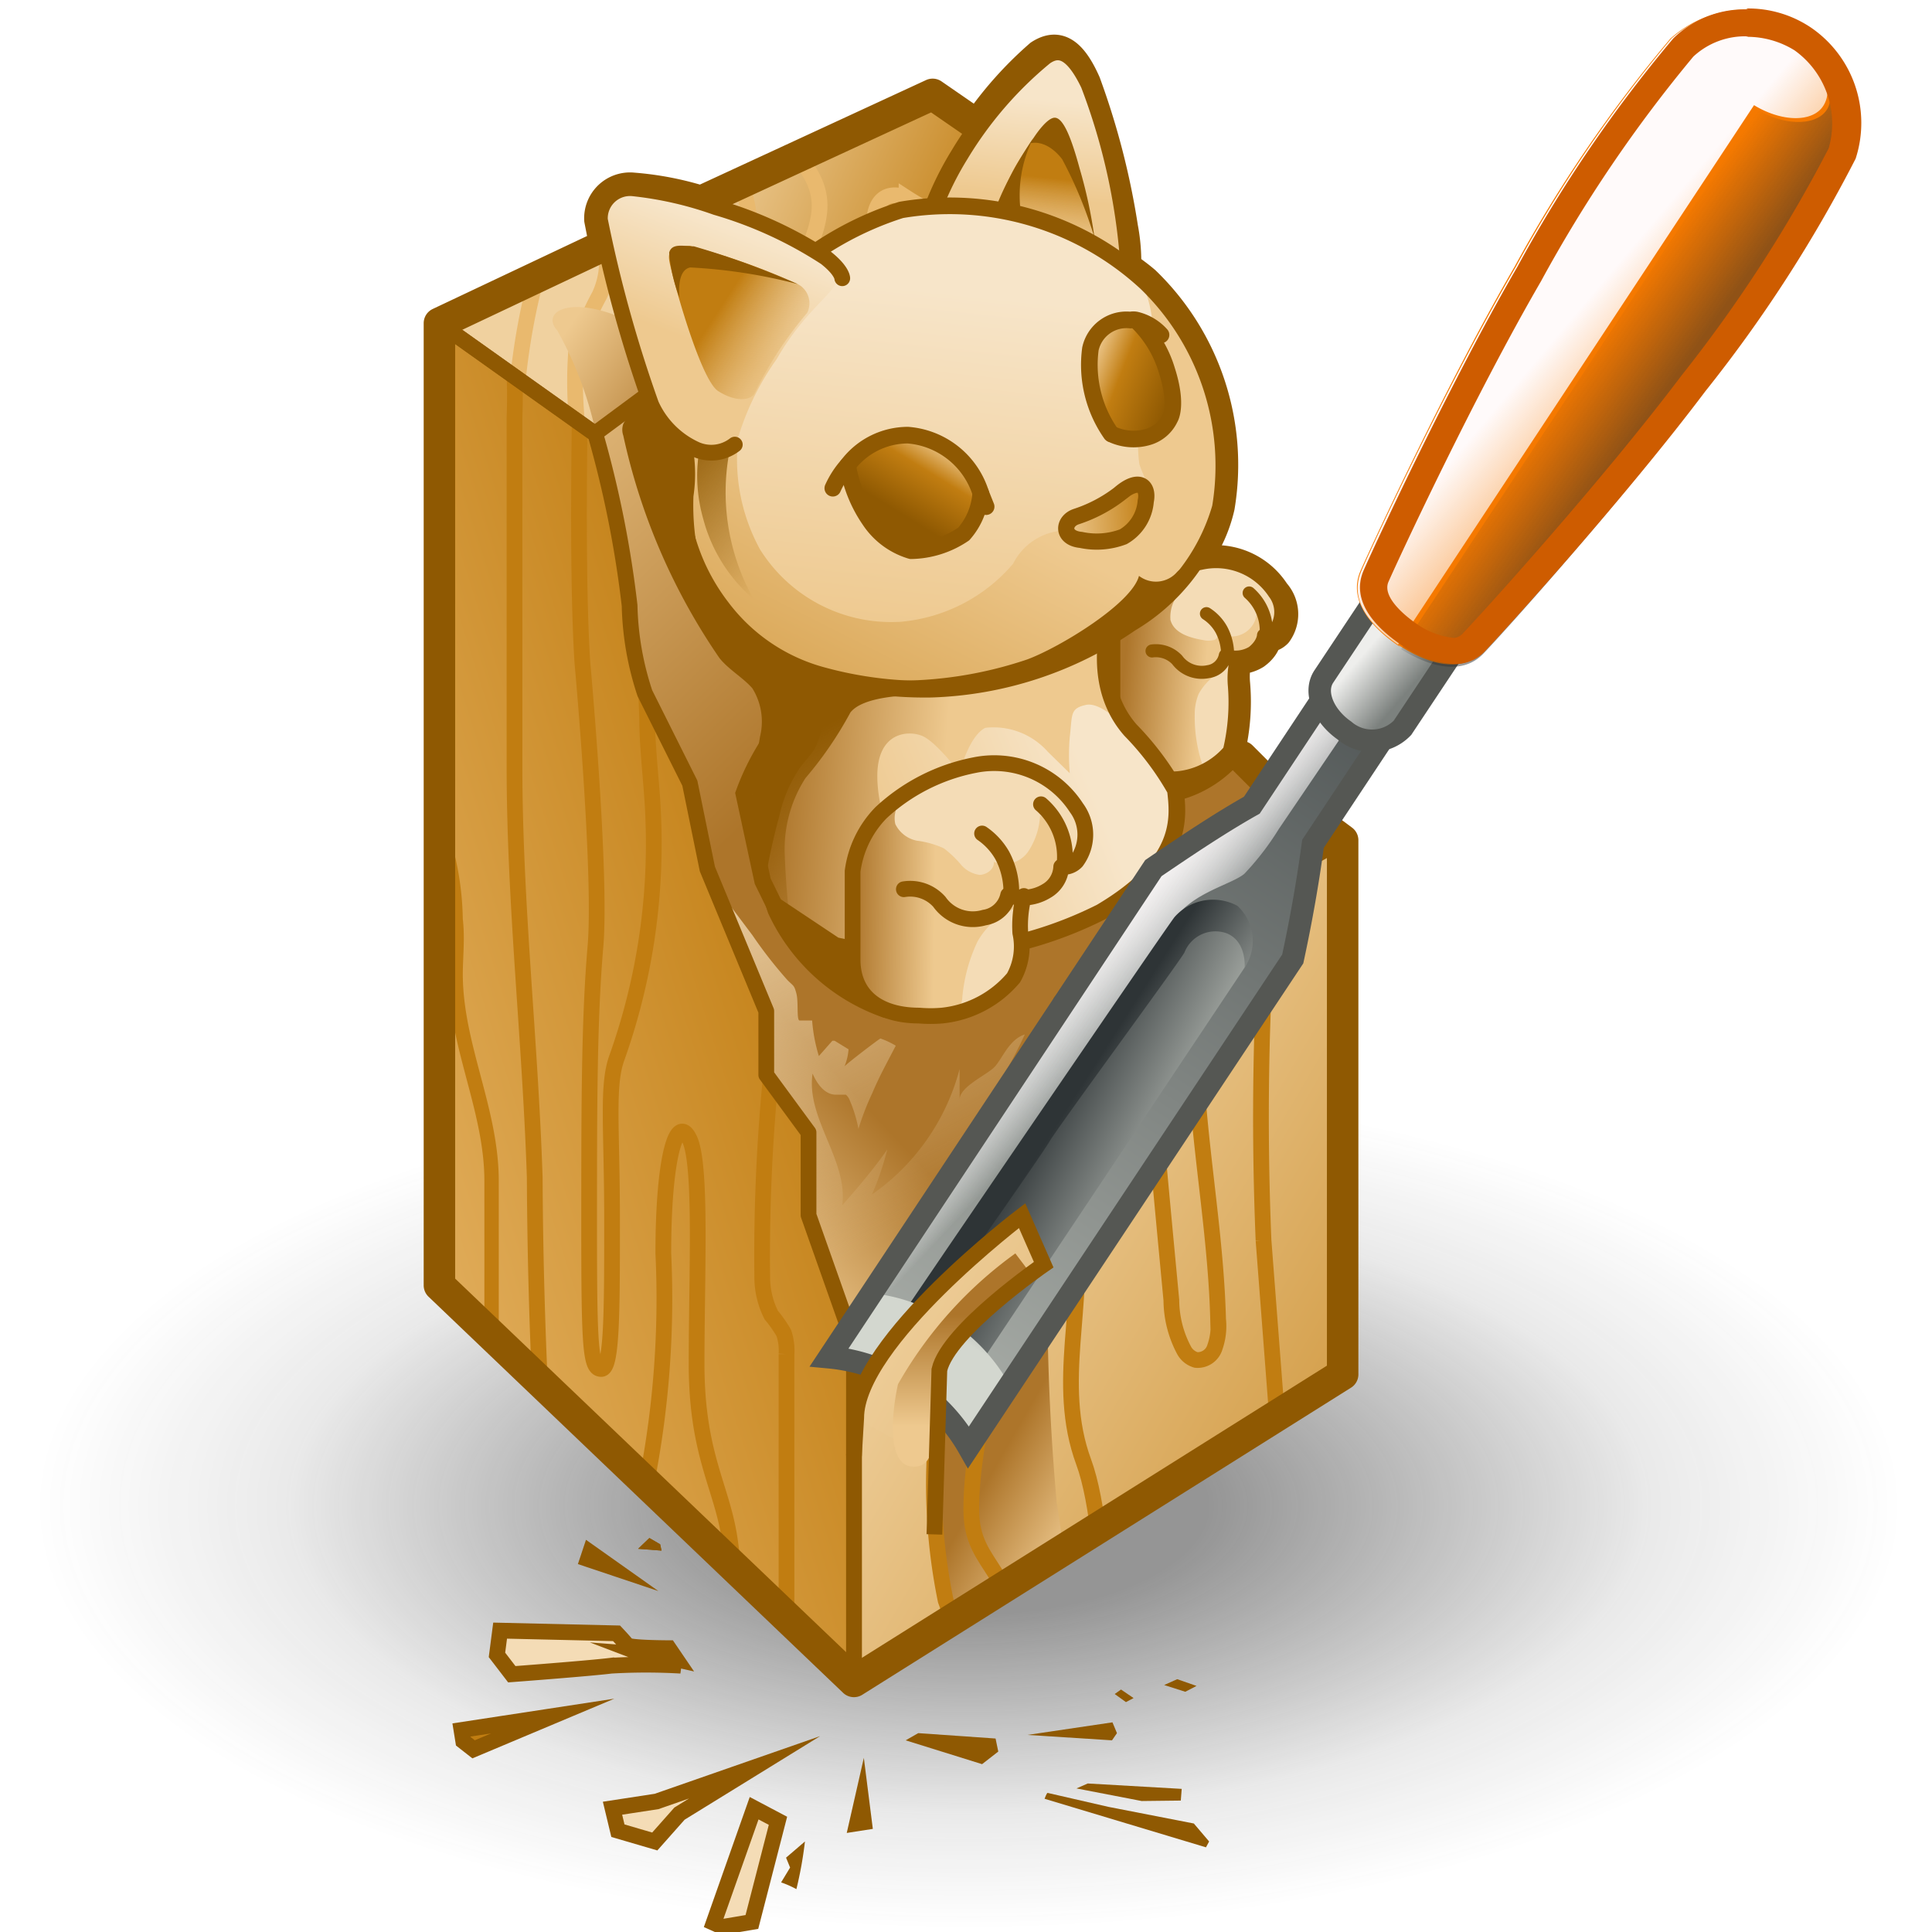 <?xml version="1.0" encoding="UTF-8" standalone="no"?>
<svg
   xmlns:dc="http://purl.org/dc/elements/1.1/"
   xmlns:cc="http://creativecommons.org/ns#"
   xmlns:rdf="http://www.w3.org/1999/02/22-rdf-syntax-ns#"
   xmlns:svg="http://www.w3.org/2000/svg"
   xmlns="http://www.w3.org/2000/svg"
   xmlns:xlink="http://www.w3.org/1999/xlink"
   xmlns:sodipodi="http://sodipodi.sourceforge.net/DTD/sodipodi-0.dtd"
   xmlns:inkscape="http://www.inkscape.org/namespaces/inkscape"
   viewBox="0 0 48 48"
   version="1.1"
   id="svg344"
   sodipodi:docname="sculpting.svg"
   inkscape:version="1.0.1 (3bc2e813f5, 2020-09-07)">
  <sodipodi:namedview
     pagecolor="#ffffff"
     bordercolor="#666666"
     borderopacity="1"
     objecttolerance="10"
     gridtolerance="10"
     guidetolerance="10"
     inkscape:pageopacity="0"
     inkscape:pageshadow="2"
     inkscape:window-width="2560"
     inkscape:window-height="1377"
     id="namedview346"
     showgrid="false"
     inkscape:zoom="15.3125"
     inkscape:cx="24"
     inkscape:cy="24"
     inkscape:window-x="-8"
     inkscape:window-y="-8"
     inkscape:window-maximized="1"
     inkscape:current-layer="svg344" />
  <defs
     id="defs117">
    <style
       id="style2">.cls-1,.cls-12,.cls-17,.cls-21,.cls-22,.cls-24,.cls-27,.cls-32,.cls-35,.cls-41,.cls-43,.cls-45,.cls-53,.cls-9{fill:none;}.cls-2{isolation:isolate;}.cls-3{fill:#d0d0d0;}.cls-4{fill:url(#radial-gradient);}.cls-5{fill:url(#linear-gradient);}.cls-6{fill:url(#linear-gradient-2);}.cls-7{fill:url(#linear-gradient-3);}.cls-8{fill:url(#linear-gradient-4);}.cls-22,.cls-24,.cls-27,.cls-32,.cls-35,.cls-41,.cls-43,.cls-45,.cls-9{stroke:#8f5902;}.cls-22,.cls-24,.cls-41,.cls-45,.cls-9{stroke-linecap:round;stroke-linejoin:round;}.cls-12,.cls-17,.cls-27,.cls-9{stroke-width:0.35px;}.cls-10{fill:url(#linear-gradient-5);}.cls-11{clip-path:url(#clip-path);}.cls-12,.cls-21{stroke:#c17d11;}.cls-12,.cls-17,.cls-21,.cls-27,.cls-32,.cls-35,.cls-43,.cls-53{stroke-miterlimit:10;}.cls-13{fill:url(#linear-gradient-6);}.cls-14{fill:#f4dcb6;}.cls-15{fill:url(#linear-gradient-7);}.cls-16{clip-path:url(#clip-path-2);}.cls-17{stroke:#e9b96e;}.cls-18,.cls-58{mix-blend-mode:multiply;}.cls-18{fill:url(#linear-gradient-8);}.cls-19{fill:url(#linear-gradient-9);}.cls-20{clip-path:url(#clip-path-3);}.cls-21{stroke-width:0.32px;}.cls-22{stroke-width:0.7px;}.cls-23{fill:url(#linear-gradient-10);}.cls-24{stroke-width:0.29px;}.cls-25{fill:#c17d11;}.cls-26{fill:#8f5902;}.cls-28{fill:url(#linear-gradient-11);}.cls-29{clip-path:url(#clip-path-4);}.cls-30{fill:url(#linear-gradient-12);}.cls-31{fill:url(#linear-gradient-13);}.cls-32,.cls-41{stroke-width:0.37px;}.cls-33{fill:url(#linear-gradient-14);}.cls-34{fill:url(#linear-gradient-15);}.cls-35{stroke-width:0.4px;}.cls-36{fill:url(#linear-gradient-16);}.cls-37{fill:url(#linear-gradient-17);}.cls-38{fill:url(#linear-gradient-18);}.cls-39{fill:url(#linear-gradient-19);}.cls-40{fill:url(#linear-gradient-20);}.cls-42{fill:url(#linear-gradient-21);}.cls-43{stroke-width:0.36px;}.cls-44{fill:url(#linear-gradient-22);}.cls-45{stroke-width:0.35px;}.cls-46{fill:url(#linear-gradient-23);}.cls-47{fill:url(#linear-gradient-24);}.cls-48{fill:url(#linear-gradient-25);}.cls-49{fill:url(#linear-gradient-26);}.cls-50{fill:url(#linear-gradient-28);}.cls-51{fill:url(#linear-gradient-29);}.cls-52{fill:url(#linear-gradient-30);}.cls-53{stroke:#555753;stroke-width:0.5px;}.cls-54{fill:url(#linear-gradient-31);}.cls-55{fill:#f57900;}.cls-56{fill:url(#linear-gradient-32);}.cls-57{fill:url(#linear-gradient-33);}.cls-58{fill:url(#linear-gradient-34);}.cls-59{fill:url(#linear-gradient-35);}.cls-60{fill:#ce5c00;}</style>
    <radialGradient
       id="radial-gradient"
       cx="-5.87"
       cy="35.03"
       r="22.06"
       gradientTransform="matrix(1.06,0,0,0.48,30.48,16.79)"
       gradientUnits="userSpaceOnUse">
      <stop
         offset="0.24"
         stop-color="#2c2c2c"
         stop-opacity="0.5"
         id="stop4" />
      <stop
         offset="0.68"
         stop-color="#2c2c2c"
         stop-opacity="0.1"
         id="stop6" />
      <stop
         offset="0.93"
         stop-color="#2c2c2c"
         stop-opacity="0"
         id="stop8" />
    </radialGradient>
    <linearGradient
       id="linear-gradient"
       x1="25.18"
       y1="15.25"
       x2="20.7"
       y2="29.81"
       gradientUnits="userSpaceOnUse">
      <stop
         offset="0"
         stop-color="#eec98f"
         id="stop11" />
      <stop
         offset="1"
         stop-color="#c17d11"
         id="stop13" />
    </linearGradient>
    <linearGradient
       id="linear-gradient-2"
       x1="15.79"
       y1="27.34"
       x2="20.23"
       y2="23.2"
       gradientUnits="userSpaceOnUse">
      <stop
         offset="0"
         stop-color="#eec98f"
         id="stop16" />
      <stop
         offset="0.74"
         stop-color="#ad752a"
         id="stop18" />
    </linearGradient>
    <linearGradient
       id="linear-gradient-3"
       x1="20.2"
       y1="21.58"
       x2="24.97"
       y2="30.6"
       gradientUnits="userSpaceOnUse">
      <stop
         offset="0"
         stop-color="#f4dcb6"
         id="stop21" />
      <stop
         offset="1"
         stop-color="#f4dcb6"
         stop-opacity="0"
         id="stop23" />
    </linearGradient>
    <linearGradient
       id="linear-gradient-4"
       x1="14.7"
       y1="11.02"
       x2="22.92"
       y2="19.57"
       gradientUnits="userSpaceOnUse">
      <stop
         offset="0"
         stop-color="#eec98f"
         id="stop26" />
      <stop
         offset="1"
         stop-color="#ad752a"
         id="stop28" />
    </linearGradient>
    <linearGradient
       id="linear-gradient-5"
       x1="24.42"
       y1="29.69"
       x2="39.67"
       y2="38.64"
       gradientUnits="userSpaceOnUse">
      <stop
         offset="0"
         stop-color="#f0d19f"
         id="stop31" />
      <stop
         offset="1"
         stop-color="#c17d11"
         id="stop33" />
    </linearGradient>
    <clipPath
       id="clip-path">
      <polygon
         class="cls-1"
         points="30.22 24.34 27.25 26.09 26.39 28.3 24.63 31.75 22.65 33.65 22.65 41.18 33.52 34.35 33.52 22.5 30.22 24.34"
         id="polygon36" />
    </clipPath>
    <linearGradient
       id="linear-gradient-6"
       x1="27.76"
       y1="37.85"
       x2="24.93"
       y2="36.23"
       xlink:href="#linear-gradient-2" />
    <linearGradient
       id="linear-gradient-7"
       x1="18.58"
       y1="8.72"
       x2="24.62"
       y2="11.48"
       xlink:href="#linear-gradient-5" />
    <clipPath
       id="clip-path-2">
      <path
         class="cls-1"
         d="M16.91,13.44l3.89-2.88a24.06,24.06,0,0,1,3.63-1.2A20.84,20.84,0,0,1,28.79,9L24.43,5.91,13.43,11l3.48,2.47Z"
         id="path41" />
    </clipPath>
    <linearGradient
       id="linear-gradient-8"
       x1="16.41"
       y1="11.25"
       x2="19.13"
       y2="13.37"
       gradientTransform="matrix(1,0,0.13,0.94,-1.79,0.84)"
       xlink:href="#linear-gradient-4" />
    <linearGradient
       id="linear-gradient-9"
       x1="9.14"
       y1="28.9"
       x2="22.32"
       y2="24.72"
       gradientUnits="userSpaceOnUse">
      <stop
         offset="0"
         stop-color="#e9b96e"
         id="stop45" />
      <stop
         offset="1"
         stop-color="#c17d11"
         id="stop47" />
    </linearGradient>
    <clipPath
       id="clip-path-3">
      <path
         class="cls-1"
         d="M22.64,33.67l-1-2.83V29l-.94-1.28V26.3l-1.31-3.16L19,21.23l-1-2a6.61,6.61,0,0,1-.34-1.95,23.8,23.8,0,0,0-.76-3.81L13.43,11v21.4l9.22,8.81V33.67Z"
         id="path50" />
    </clipPath>
    <linearGradient
       id="linear-gradient-10"
       x1="30.45"
       y1="19.03"
       x2="28.65"
       y2="18.87"
       xlink:href="#linear-gradient-4" />
    <linearGradient
       id="linear-gradient-11"
       x1="27.34"
       y1="19.87"
       x2="22.77"
       y2="21.71"
       gradientUnits="userSpaceOnUse">
      <stop
         offset="0"
         stop-color="#f7e5c9"
         id="stop54" />
      <stop
         offset="1"
         stop-color="#eec98f"
         id="stop56" />
    </linearGradient>
    <clipPath
       id="clip-path-4">
      <path
         class="cls-1"
         d="M29.73,21.41a1.46,1.46,0,0,0-.2-.33,6.9,6.9,0,0,1-1-1.5,4,4,0,0,1-.21-1.2,3.61,3.61,0,0,1,.14-1.13,5.45,5.45,0,0,1,.35-.87c0-.05.12-.31.17-.32l-8,1.77A2.24,2.24,0,0,1,21,20a5.41,5.41,0,0,0-.8,1.46l.39,1.8.29.68,1.35.9a8.91,8.91,0,0,0,5.91-.74C29.06,23.6,30.23,22.5,29.73,21.41Z"
         id="path59" />
    </clipPath>
    <linearGradient
       id="linear-gradient-12"
       x1="24.57"
       y1="22.09"
       x2="20.9"
       y2="21.8"
       xlink:href="#linear-gradient-4" />
    <linearGradient
       id="linear-gradient-13"
       x1="23.52"
       y1="24.13"
       x2="21.58"
       y2="20.17"
       gradientUnits="userSpaceOnUse">
      <stop
         offset="0"
         stop-color="#8f5902"
         stop-opacity="0"
         id="stop63" />
      <stop
         offset="1"
         stop-color="#8f5902"
         id="stop65" />
    </linearGradient>
    <linearGradient
       id="linear-gradient-14"
       x1="26.81"
       y1="6.02"
       x2="26.6"
       y2="8.2"
       xlink:href="#linear-gradient-11" />
    <linearGradient
       id="linear-gradient-15"
       x1="26.87"
       y1="9.28"
       x2="27.02"
       y2="7.77"
       gradientUnits="userSpaceOnUse">
      <stop
         offset="0"
         stop-color="#eec98f"
         stop-opacity="0.4"
         id="stop69" />
      <stop
         offset="1"
         stop-color="#c17d11"
         id="stop71" />
    </linearGradient>
    <linearGradient
       id="linear-gradient-16"
       x1="25.32"
       y1="10.37"
       x2="24.51"
       y2="18.01"
       xlink:href="#linear-gradient-11" />
    <linearGradient
       id="linear-gradient-17"
       x1="24.77"
       y1="14.74"
       x2="19.33"
       y2="25.55"
       xlink:href="#linear-gradient" />
    <linearGradient
       id="linear-gradient-18"
       x1="21.09"
       y1="16.53"
       x2="18.56"
       y2="13.68"
       xlink:href="#linear-gradient-13" />
    <linearGradient
       id="linear-gradient-19"
       x1="27.88"
       y1="11.9"
       x2="29.72"
       y2="12.62"
       gradientUnits="userSpaceOnUse">
      <stop
         offset="0"
         stop-color="#eec98f"
         id="stop77" />
      <stop
         offset="0.38"
         stop-color="#c17d11"
         id="stop79" />
      <stop
         offset="1"
         stop-color="#8f5902"
         id="stop81" />
    </linearGradient>
    <linearGradient
       id="linear-gradient-20"
       x1="24.59"
       y1="13.68"
       x2="23.65"
       y2="15.21"
       xlink:href="#linear-gradient-19" />
    <linearGradient
       id="linear-gradient-21"
       x1="27.24"
       y1="15.53"
       x2="29.08"
       y2="15.53"
       gradientTransform="rotate(-3.95,24.059,13.75)"
       xlink:href="#linear-gradient" />
    <linearGradient
       id="linear-gradient-22"
       x1="19.82"
       y1="8.87"
       x2="18.87"
       y2="11.33"
       xlink:href="#linear-gradient-11" />
    <linearGradient
       id="linear-gradient-23"
       x1="21.4"
       y1="11.89"
       x2="19.62"
       y2="10.74"
       xlink:href="#linear-gradient-15" />
    <linearGradient
       id="linear-gradient-24"
       x1="24.45"
       y1="23.89"
       x2="22.63"
       y2="23.86"
       xlink:href="#linear-gradient-4" />
    <linearGradient
       id="linear-gradient-25"
       x1="27.82"
       y1="8.23"
       x2="27.82"
       y2="43.22"
       gradientTransform="translate(19.65 -9.31) rotate(33.56)"
       gradientUnits="userSpaceOnUse">
      <stop
         offset="0"
         stop-color="#2e3436"
         id="stop89" />
      <stop
         offset="1"
         stop-color="#d3d7cf"
         id="stop91" />
    </linearGradient>
    <linearGradient
       id="linear-gradient-26"
       x1="28.29"
       y1="26.64"
       x2="26.21"
       y2="25.02"
       gradientTransform="translate(2.9 -2.11) rotate(5.17)"
       gradientUnits="userSpaceOnUse">
      <stop
         offset="0"
         stop-color="#fff"
         stop-opacity="0"
         id="stop94" />
      <stop
         offset="0.3"
         stop-color="#fffefe"
         stop-opacity="0.3"
         id="stop96" />
      <stop
         offset="1"
         stop-color="snow"
         id="stop98" />
    </linearGradient>
    <linearGradient
       id="linear-gradient-28"
       x1="26.42"
       y1="28.89"
       x2="30.37"
       y2="30.4"
       gradientTransform="rotate(5.94,26.15,29.082)"
       xlink:href="#linear-gradient-25" />
    <linearGradient
       id="linear-gradient-29"
       x1="27.06"
       y1="28.4"
       x2="30.07"
       y2="29.95"
       gradientTransform="rotate(5.17,24.818,31.062)"
       xlink:href="#linear-gradient-25" />
    <linearGradient
       id="linear-gradient-30"
       x1="27.89"
       y1="29.54"
       x2="27.89"
       y2="32.78"
       xlink:href="#linear-gradient-25" />
    <linearGradient
       id="linear-gradient-31"
       x1="33.91"
       y1="18.3"
       x2="32.85"
       y2="17.57"
       gradientTransform="rotate(5.94,26.15,29.082)"
       gradientUnits="userSpaceOnUse">
      <stop
         offset="0"
         stop-color="#7c817e"
         id="stop104" />
      <stop
         offset="1"
         stop-color="#eeeeec"
         id="stop106" />
    </linearGradient>
    <linearGradient
       id="linear-gradient-32"
       x1="22.89"
       y1="32.13"
       x2="41"
       y2="42.76"
       xlink:href="#linear-gradient-5" />
    <linearGradient
       id="linear-gradient-33"
       x1="25.02"
       y1="35.53"
       x2="25.02"
       y2="32.19"
       xlink:href="#linear-gradient-2" />
    <linearGradient
       id="linear-gradient-34"
       x1="39.23"
       y1="11.22"
       x2="40.79"
       y2="12.33"
       gradientUnits="userSpaceOnUse">
      <stop
         offset="0"
         stop-color="#2c2c2c"
         stop-opacity="0"
         id="stop111" />
      <stop
         offset="1"
         stop-color="#2c2c2c"
         stop-opacity="0.5"
         id="stop113" />
    </linearGradient>
    <linearGradient
       id="linear-gradient-35"
       x1="40.34"
       y1="12"
       x2="36.86"
       y2="9.56"
       xlink:href="#linear-gradient-26" />
    <linearGradient
       inkscape:collect="always"
       xlink:href="#linear-gradient"
       id="linearGradient1173"
       gradientUnits="userSpaceOnUse"
       x1="25.18"
       y1="15.25"
       x2="20.7"
       y2="29.81" />
    <linearGradient
       inkscape:collect="always"
       xlink:href="#linear-gradient-2"
       id="linearGradient1175"
       gradientUnits="userSpaceOnUse"
       x1="15.79"
       y1="27.34"
       x2="20.23"
       y2="23.2" />
    <linearGradient
       inkscape:collect="always"
       xlink:href="#linear-gradient-4"
       id="linearGradient1177"
       gradientUnits="userSpaceOnUse"
       x1="14.7"
       y1="11.02"
       x2="22.92"
       y2="19.57" />
    <linearGradient
       inkscape:collect="always"
       xlink:href="#linear-gradient-5"
       id="linearGradient1179"
       gradientUnits="userSpaceOnUse"
       x1="24.42"
       y1="29.69"
       x2="39.67"
       y2="38.64" />
    <linearGradient
       inkscape:collect="always"
       xlink:href="#linear-gradient-11"
       id="linearGradient1181"
       gradientUnits="userSpaceOnUse"
       x1="27.34"
       y1="19.87"
       x2="22.77"
       y2="21.71" />
    <linearGradient
       inkscape:collect="always"
       xlink:href="#linear-gradient-13"
       id="linearGradient1183"
       gradientUnits="userSpaceOnUse"
       x1="23.52"
       y1="24.13"
       x2="21.58"
       y2="20.17" />
    <linearGradient
       inkscape:collect="always"
       xlink:href="#linear-gradient-15"
       id="linearGradient1185"
       gradientUnits="userSpaceOnUse"
       x1="26.87"
       y1="9.28"
       x2="27.02"
       y2="7.77" />
    <linearGradient
       inkscape:collect="always"
       xlink:href="#linear-gradient-19"
       id="linearGradient1187"
       gradientUnits="userSpaceOnUse"
       x1="27.88"
       y1="11.9"
       x2="29.72"
       y2="12.62" />
    <linearGradient
       inkscape:collect="always"
       xlink:href="#linear-gradient-25"
       id="linearGradient1189"
       gradientUnits="userSpaceOnUse"
       gradientTransform="rotate(33.56,25.263,27.928)"
       x1="27.82"
       y1="8.23"
       x2="27.82"
       y2="43.22" />
    <linearGradient
       inkscape:collect="always"
       xlink:href="#linear-gradient-26"
       id="linearGradient1191"
       gradientUnits="userSpaceOnUse"
       gradientTransform="rotate(5.17,24.818,31.062)"
       x1="28.29"
       y1="26.64"
       x2="26.21"
       y2="25.02" />
    <linearGradient
       inkscape:collect="always"
       xlink:href="#linear-gradient-26"
       id="linearGradient1193"
       gradientUnits="userSpaceOnUse"
       gradientTransform="rotate(5.17,24.818,31.062)"
       x1="28.29"
       y1="26.64"
       x2="26.21"
       y2="25.02" />
  </defs>
  <title
     id="title119">26-Sculpting</title>
  <g
     id="shadow"
     style="isolation:isolate;stroke-width:0.937"
     transform="matrix(1.067,0,0,1.067,-1.817,1.56)">
    <ellipse
       class="cls-4"
       cx="24.26"
       cy="33.43"
       rx="22.48"
       ry="10.11"
       id="ellipse124"
       style="fill:url(#radial-gradient);stroke-width:0.937" />
  </g>
  <g
     id="ART"
     style="isolation:isolate;stroke-width:0.895"
     transform="matrix(1.117,0,0,1.117,-4.084,-4.257)">
    <path
       class="cls-5"
       d="M 33.52,22.5 A 10.54,10.54 0 0 1 32,21.72 L 31,20.27 30,19.9 28.66,18.3 28.15,13 28.66,8.93 a 30,30 0 0 1 -3,-0.29 C 25.59,8.53 20.17,9.55 20.17,9.55 l -4.56,2.45 -0.38,4.58 1.22,8 4.14,8.87 2.1,0.22 4,-0.91 4,-6.92 z"
       id="path127"
       style="fill:url(#linearGradient1173);stroke-width:0.895" />
    <path
       class="cls-6"
       d="M 33.52,22.5 A 10.54,10.54 0 0 1 32,21.72 L 31,20.27 30,19.9 28.66,18.3 28.15,13 28.66,8.93 a 30,30 0 0 1 -3,-0.29 C 25.59,8.53 20.17,9.55 20.17,9.55 l -4.56,2.45 -0.38,4.58 1.22,8 4.14,8.87 2.1,0.22 4,-0.91 4,-6.92 z"
       id="path129"
       style="fill:url(#linearGradient1175);stroke-width:0.895" />
    <path
       class="cls-7"
       d="m 19.51,23.44 0.88,1.17 a 9.94,9.94 0 0 0 0.78,1 c 0.14,0.14 0.15,0.11 0.2,0.3 0.05,0.19 0,0.59 0.07,0.6 h 0.28 a 3.56,3.56 0 0 0 0.15,0.79 l 0.3,-0.34 h 0.05 l 0.31,0.19 a 1.24,1.24 0 0 1 -0.09,0.38 c 0.06,-0.07 0.78,-0.62 0.8,-0.62 a 1.77,1.77 0 0 1 0.34,0.16 c -0.18,0.35 -0.37,0.69 -0.52,1.05 a 6,6 0 0 0 -0.31,0.8 3,3 0 0 0 -0.2,-0.65 0.28,0.28 0 0 0 -0.08,-0.11 c -0.06,0 -0.14,0 -0.22,0 -0.25,0 -0.42,-0.24 -0.52,-0.47 -0.15,1 0.79,1.92 0.66,2.93 0.36,-0.41 0.71,-0.82 1,-1.24 a 6.21,6.21 0 0 1 -0.34,1 4.93,4.93 0 0 0 1.95,-2.79 v 0.68 c 0,-0.29 0.61,-0.55 0.78,-0.73 0.17,-0.18 0.32,-0.61 0.67,-0.72 a 9,9 0 0 1 -0.95,1.62 l -2.9,4.46 -1,-2.06 V 29 l -0.94,-1.11"
       id="path131"
       style="fill:url(#linear-gradient-3);stroke-width:0.895" />
    <path
       class="cls-8"
       d="m 22.69,24.08 a 4.12,4.12 0 0 1 0,-4 5.67,5.67 0 0 0 0.75,-3.18 22.89,22.89 0 0 0 -0.68,-2.38 l -1,-3.34 -3.36,1.08 -1.59,1.18 c 0,0 0.23,0.44 0.24,0.47 a 2,2 0 0 1 0.1,0.6 c 0.11,0.66 0.28,1.32 0.41,2 a 3.55,3.55 0 0 1 0.1,0.64 c 0,0.27 -0.05,0.52 -0.06,0.79 a 3.75,3.75 0 0 0 0.4,1.6 c 0.23,0.53 0.52,1 0.77,1.54 a 8.78,8.78 0 0 1 0.63,1.71 2.55,2.55 0 0 0 0.82,1.26 l 0.89,0.85 c 0.25,0.24 0.44,0.51 0.69,0.74 a 2.62,2.62 0 0 0 1.72,0.72 8.24,8.24 0 0 0 -0.83,-2.28 z"
       id="path133"
       style="fill:url(#linearGradient1177);stroke-width:0.895" />
    <path
       class="cls-9"
       d="M 33.52,22.5 A 10.54,10.54 0 0 1 32,21.72 L 31,20.27 30,19.9 28.66,18.3 28.15,13 28.66,8.93 a 30,30 0 0 1 -3,-0.29 C 25.59,8.53 20.17,9.55 20.17,9.55 l -4.56,2.45 -0.38,4.58 1.22,8 4.14,8.87 2.1,0.22 4,-0.91 4,-6.92 z"
       id="path135" />
    <polygon
       class="cls-10"
       points="27.25,26.09 26.39,28.3 24.63,31.75 22.65,33.65 22.65,41.18 33.52,34.35 33.52,22.5 30.22,24.34 "
       id="polygon137"
       style="fill:url(#linearGradient1179);stroke-width:0.895" />
    <g
       class="cls-11"
       clip-path="url(#clip-path)"
       id="g149"
       style="stroke-width:0.895">
      <path
         class="cls-12"
         d="m 32.26,37.92 -0.5,-6.52 a 66.18,66.18 0 0 1 0.14,-7.84 l 0.36,-8.36 a 21.73,21.73 0 0 0 -1.12,5.1 c -0.16,1.58 -0.56,3.13 -0.79,4.7 -0.4,2.68 0.33,5.43 0.4,8.16 a 1.4,1.4 0 0 1 -0.07,0.61 0.4,0.4 0 0 1 -0.42,0.29 0.44,0.44 0 0 1 -0.27,-0.22 2.4,2.4 0 0 1 -0.28,-1.11 c -0.13,-1.38 -0.26,-2.75 -0.38,-4.12 a 4.46,4.46 0 0 0 -0.25,-1.5 3.66,3.66 0 0 1 -0.37,-1.23 c -0.09,-1.58 0.1,-3.1 -0.11,-4.67 a 3.35,3.35 0 0 1 0.15,-1.89"
         id="path139" />
      <path
         class="cls-13"
         d="m 24.32,37.4 a 16.85,16.85 0 0 0 0.82,3.6 l 0.28,1.78 2.19,-1 c 0,0 -0.16,-2.81 -0.45,-4.55 a 51.57,51.57 0 0 1 -0.19,-6 18,18 0 0 0 -2.3,2.94 19.57,19.57 0 0 0 -0.35,3.23 z"
         id="path141"
         style="fill:url(#linear-gradient-6);stroke-width:0.895" />
      <path
         class="cls-12"
         d="m 25.51,24.38 c 0,1.77 0,3.53 0.16,5.29 0.08,0.94 0.21,1.88 0.21,2.82 0,1.69 -0.62,3.24 -0.62,4.9 0,1.39 1.11,1.22 1.11,3.76 0,2.54 0.28,2.71 0.28,2.71"
         id="path143" />
      <path
         class="cls-12"
         d="m 23.61,29.26 c 0.14,3.4 0.85,5.05 0.88,6.32 a 12.83,12.83 0 0 0 0.2,3.83 11.61,11.61 0 0 1 0.69,3.11 c 0.05,0.94 -0.27,1.92 -0.27,2.88"
         id="path145" />
      <path
         class="cls-12"
         d="m 26.41,23.43 c 0.71,1.57 0.14,3.52 0.51,5.24 0.16,0.79 0.53,1.52 0.64,2.33 0.26,1.8 -0.45,3.57 0.2,5.33 0.65,1.76 0.52,6.65 0.52,8"
         id="path147" />
    </g>
    <polygon
       class="cls-1"
       points="27.25,26.09 26.39,28.3 24.63,31.75 22.65,33.65 22.65,41.18 33.52,34.35 33.52,22.5 30.22,24.34 "
       id="polygon151"
       style="stroke-width:0.895" />
    <polygon
       class="cls-9"
       points="27.25,26.09 26.39,28.3 24.63,31.75 22.65,33.65 22.65,41.18 33.52,34.35 33.52,22.5 30.22,24.34 "
       id="polygon153" />
    <path
       class="cls-14"
       d="M 16.91,13.44 20.8,10.56 A 24.06,24.06 0 0 1 24.43,9.36 19.56,19.56 0 0 1 28.63,9 V 8.91 l -4.23,-3 -10.97,5.09 3.48,2.47 z"
       id="path155"
       style="stroke-width:0.895" />
    <path
       class="cls-15"
       d="M 16.91,13.44 20.8,10.56 A 24.06,24.06 0 0 1 24.43,9.36 19.56,19.56 0 0 1 28.63,9 V 8.91 l -4.23,-3 -10.97,5.09 3.48,2.47 z"
       id="path157"
       style="fill:url(#linear-gradient-7);stroke-width:0.895" />
    <g
       class="cls-16"
       clip-path="url(#clip-path-2)"
       id="g169"
       style="stroke-width:0.895">
      <path
         class="cls-17"
         d="m 20.06,11.16 c -0.39,-1.34 0.19,-1.14 0.27,-2.29 a 2.81,2.81 0 0 0 -0.89,-2"
         id="path159" />
      <path
         class="cls-17"
         d="M 22.56,12 C 22.45,12 21,11 21.44,9.87 21.88,8.74 22.27,8.13 21.19,7.07"
         id="path161" />
      <path
         class="cls-17"
         d="m 15.12,14.6 a 15,15 0 0 1 0.46,-4.6 2.65,2.65 0 0 1 0.22,-0.79 0.78,0.78 0 0 1 0.64,-0.46 0.76,0.76 0 0 1 0.7,0.63 1.79,1.79 0 0 1 -0.15,1 6.21,6.21 0 0 0 -0.52,1.26 9.25,9.25 0 0 0 0.05,1.82 7.43,7.43 0 0 0 0.24,2.45 2.3,2.3 0 0 1 -0.05,2.19"
         id="path163" />
      <path
         class="cls-18"
         d="m 16.91,13.44 a 8.13,8.13 0 0 0 -0.86,-2.28 c -0.41,-0.45 0.43,-0.9 2,0 1.57,0.9 0.6,1.18 0.6,1.18"
         id="path165"
         style="fill:url(#linear-gradient-8);stroke-width:0.895" />
      <path
         class="cls-17"
         d="m 24.73,11.6 c -0.15,-1.24 -0.38,-1.15 -1.11,-1.74 -0.73,-0.59 -0.71,-2 0.2,-1.65 a 5.54,5.54 0 0 0 2.42,0.86 c 0.8,-0.06 1.91,1.66 1.91,1.66"
         id="path167" />
    </g>
    <path
       class="cls-19"
       d="m 22.64,33.67 -1,-2.83 V 29 L 20.7,27.72 V 26.3 L 19.39,23.14 19,21.23 l -1,-2 A 6.61,6.61 0 0 1 17.66,17.28 23.8,23.8 0 0 0 16.9,13.47 L 13.43,11 v 21.4 l 9.22,8.81 v -7.54 z"
       id="path171"
       style="fill:url(#linear-gradient-9);stroke-width:0.895" />
    <g
       class="cls-20"
       clip-path="url(#clip-path-3)"
       id="g181"
       style="stroke-width:0.895">
      <path
         class="cls-12"
         d="m 18.15,16.4 a 22,22 0 0 0 -0.1,3.35 c 0,0.79 0.12,1.57 0.14,2.36 a 14.19,14.19 0 0 1 -0.81,5.22 c -0.23,0.62 -0.11,1.55 -0.11,3.61 0,2.06 0,3.32 -0.24,3.32 -0.24,0 -0.27,-0.46 -0.27,-3.15 0,-2.69 0,-4.61 0.14,-6.24 0.14,-1.63 -0.29,-6.32 -0.29,-6.32 -0.17,-2.63 0,-8.22 0,-8.22"
         id="path173" />
      <path
         class="cls-12"
         d="m 14.66,9.29 a 12.46,12.46 0 0 1 0.44,3.8 v 7.76 c 0,3.06 0.35,6.09 0.45,9.15 a 113.86,113.86 0 0 0 0.66,11.69"
         id="path175" />
      <path
         class="cls-12"
         d="m 17.94,42.21 c 0,-0.27 0,-5.18 0.1,-5.45 a 21.18,21.18 0 0 0 0.37,-5.07 c 0,-2.15 0.3,-3.12 0.58,-2.55 0.28,0.57 0.16,3 0.16,5 0,2 0.55,2.72 0.73,3.86 0.36,2.35 -0.09,4.71 0.45,7.06 a 0.65,0.65 0 0 0 0.23,0.44 c 0.17,0.11 0.39,0 0.49,-0.22 a 1.41,1.41 0 0 0 0.1,-0.65 v -10.7 a 1.22,1.22 0 0 0 -0.06,-0.47 2.86,2.86 0 0 0 -0.28,-0.4 1.88,1.88 0 0 1 -0.2,-0.86 40.73,40.73 0 0 1 1.13,-10"
         id="path177" />
      <path
         class="cls-21"
         d="m 14.59,37.7 v -7.62 c 0,-1.58 -0.79,-3 -0.8,-4.58 0,-0.41 0.05,-0.82 0,-1.24 a 6.39,6.39 0 0 0 -0.22,-1.57 11,11 0 0 0 -1.33,-3.06"
         id="path179" />
    </g>
    <path
       class="cls-9"
       d="m 22.64,33.67 -1,-2.83 V 29 L 20.7,27.72 V 26.3 L 19.39,23.14 19,21.23 l -1,-2 A 6.61,6.61 0 0 1 17.66,17.28 23.8,23.8 0 0 0 16.9,13.47 L 13.43,11 v 21.4 l 9.22,8.81 v -7.54 z"
       id="path183" />
    <path
       class="cls-9"
       d="M 16.91,13.44 20.8,10.56 A 24.06,24.06 0 0 1 24.43,9.36 19.56,19.56 0 0 1 28.63,9 V 8.91 l -4.23,-3 -10.97,5.09 3.48,2.47 z"
       id="path185" />
    <path
       class="cls-22"
       d="m 29.46,21.26 c 0,0 0.06,0.07 0.11,0.06 A 2.36,2.36 0 0 0 31,20.51 4.66,4.66 0 0 0 31.11,19 1.79,1.79 0 0 1 31.16,18.42 c 0,0 -0.2,0 -0.2,0 a 0.73,0.73 0 0 0 0.61,-0.07 c 0.26,-0.19 0.24,-0.38 0.24,-0.38 A 0.3,0.3 0 0 0 32.05,17.88 0.7,0.7 0 0 0 32,17 1.55,1.55 0 0 0 30.37,16.32 l -0.25,0.08 a 3.18,3.18 0 0 0 0.65,-1.32 5.66,5.66 0 0 0 -1.65,-5 C 28.98,9.96 28.84,9.86 28.69,9.75 A 4.09,4.09 0 0 0 28.62,8.88 16.77,16.77 0 0 0 27.79,5.66 C 27.44,4.87 27.12,4.83 26.79,5.04 A 8.27,8.27 0 0 0 25.4,6.6 l -1,-0.69 -5.15,2.38 A 6.91,6.91 0 0 0 17.74,8 0.67,0.67 0 0 0 17,8.7 L 17.11,9.26 13.43,11 v 21.4 l 9.22,8.81 10.87,-6.83 V 22.5 L 32,21.37 31.27,20.64"
       id="path187" />
    <path
       class="cls-14"
       d="m 31.16,18.46 a 1.79,1.79 0 0 0 -0.05,0.58 4.66,4.66 0 0 1 -0.11,1.47 1.74,1.74 0 0 1 -1.14,0.6 2.35,2.35 0 0 1 -0.37,0 c -0.59,0 -1,-0.27 -1.06,-0.86 0,-0.3 0,-2 0,-2.22 A 1.59,1.59 0 0 1 28.88,17.1 3,3 0 0 1 30.37,16.34 1.55,1.55 0 0 1 32,17 a 0.7,0.7 0 0 1 0,0.85 0.3,0.3 0 0 1 -0.24,0.09 c 0,0 0,0.19 -0.24,0.38 a 0.73,0.73 0 0 1 -0.61,0.07 0.45,0.45 0 0 1 -0.38,0.36 0.68,0.68 0 0 1 -0.69,-0.26 0.65,0.65 0 0 0 -0.56,-0.2"
       id="path189"
       style="stroke-width:0.895" />
    <path
       class="cls-23"
       d="m 29.89,17 a 0.81,0.81 0 0 0 -0.2,0.6 c 0.08,0.3 0.44,0.4 0.74,0.45 a 0.5,0.5 0 0 0 0.21,0 c 0.07,0 0.13,-0.1 0.11,-0.17 a 0.56,0.56 0 0 0 0.86,-0.49 1,1 0 0 1 0.1,0.6 0.62,0.62 0 0 1 -0.37,0.47 l -0.22,0.07 a 1.39,1.39 0 0 0 -0.49,0.34 1.36,1.36 0 0 0 -0.31,0.37 1.18,1.18 0 0 0 -0.09,0.46 3.38,3.38 0 0 0 0.22,1.26 1.11,1.11 0 0 1 -1.07,-0.15 1.71,1.71 0 0 1 -0.42,-0.51 3.91,3.91 0 0 1 -0.61,-1.86 0.57,0.57 0 0 1 0.23,-0.54 l 0.72,-0.68"
       id="path191"
       style="fill:url(#linear-gradient-10);stroke-width:0.895" />
    <path
       class="cls-24"
       d="m 31.16,18.46 a 1.79,1.79 0 0 0 -0.05,0.58 4.66,4.66 0 0 1 -0.11,1.47 1.74,1.74 0 0 1 -1.14,0.6 2.35,2.35 0 0 1 -0.37,0 c -0.59,0 -1,-0.27 -1.06,-0.86 0,-0.3 0,-2 0,-2.22 A 1.59,1.59 0 0 1 28.88,17.1 3,3 0 0 1 30.37,16.34 1.55,1.55 0 0 1 32,17 a 0.7,0.7 0 0 1 0,0.85 0.3,0.3 0 0 1 -0.24,0.09 c 0,0 0,0.19 -0.24,0.38 a 0.73,0.73 0 0 1 -0.61,0.07 0.45,0.45 0 0 1 -0.38,0.36 0.68,0.68 0 0 1 -0.69,-0.26 0.65,0.65 0 0 0 -0.56,-0.2"
       id="path193" />
    <path
       class="cls-24"
       d="M 31.81,18 A 1.12,1.12 0 0 0 31.44,17"
       id="path195" />
    <path
       class="cls-24"
       d="m 30.49,17.46 a 1,1 0 0 1 0.33,0.35 1.18,1.18 0 0 1 0.14,0.61"
       id="path197" />
    <path
       class="cls-14"
       d="m 14.78,40.08 -0.07,0.54 0.33,0.43 c 0,0 1.73,-0.13 2.21,-0.19 a 13.5,13.5 0 0 1 1.55,0 6.06,6.06 0 0 1 -0.83,-0.25 5.09,5.09 0 0 1 0.73,0.11 l -0.17,-0.25 c 0,0 -0.88,0 -0.93,-0.07 -0.05,-0.07 -0.23,-0.26 -0.23,-0.26 z"
       id="path199"
       style="stroke-width:0.895" />
    <polygon
       class="cls-14"
       points="18.77,44.15 20.44,43.12 18.26,43.88 17.28,44.03 17.4,44.53 18.22,44.77 "
       id="polygon201"
       style="stroke-width:0.895" />
    <polygon
       class="cls-25"
       points="13.92,42.29 13.96,42.54 14.19,42.72 15.95,41.98 "
       id="polygon203"
       style="stroke-width:0.895" />
    <polygon
       class="cls-14"
       points="20.96,44.31 20.43,44.03 19.53,46.58 19.73,46.67 20.38,46.56 "
       id="polygon205"
       style="stroke-width:0.895" />
    <polygon
       class="cls-26"
       points="18.1,38.02 18.34,38.16 18.37,38.3 17.85,38.26 "
       id="polygon207"
       style="stroke-width:0.895" />
    <polygon
       class="cls-26"
       points="16.82,38.61 16.93,38.25 18,39 "
       id="polygon209"
       style="stroke-width:0.895" />
    <path
       class="cls-27"
       d="m 14.78,40.08 -0.07,0.54 0.33,0.43 c 0,0 1.73,-0.13 2.21,-0.19 a 13.5,13.5 0 0 1 1.55,0 6.06,6.06 0 0 1 -0.83,-0.25 5.09,5.09 0 0 1 0.73,0.11 l -0.17,-0.25 c 0,0 -0.88,0 -0.93,-0.07 -0.05,-0.07 -0.23,-0.26 -0.23,-0.26 z"
       id="path211" />
    <polygon
       class="cls-27"
       points="18.77,44.15 20.44,43.12 18.26,43.88 17.28,44.03 17.4,44.53 18.22,44.77 "
       id="polygon213" />
    <polygon
       class="cls-27"
       points="13.92,42.29 13.96,42.54 14.19,42.72 15.95,41.98 "
       id="polygon215" />
    <polygon
       class="cls-27"
       points="20.96,44.31 20.43,44.03 19.53,46.58 19.73,46.67 20.38,46.56 "
       id="polygon217" />
    <polygon
       class="cls-26"
       points="22.87,42.91 23.07,44.49 22.49,44.58 "
       id="polygon219"
       style="stroke-width:0.895" />
    <path
       class="cls-26"
       d="m 21.56,44.77 -0.42,0.36 0.09,0.22 -0.2,0.33 a 2.23,2.23 0 0 1 0.34,0.15 8.66,8.66 0 0 0 0.19,-1.06 z"
       id="path221"
       style="stroke-width:0.895" />
    <polygon
       class="cls-26"
       points="28.4,42.12 28.5,42.36 28.39,42.52 26.51,42.4 "
       id="polygon223"
       style="stroke-width:0.895" />
    <polygon
       class="cls-26"
       points="25.5,43.05 23.8,42.52 24.08,42.36 25.8,42.48 25.86,42.77 "
       id="polygon225"
       style="stroke-width:0.895" />
    <path
       class="cls-26"
       d="m 28.31,44 1.9,0.37 0.34,0.4 -0.07,0.13 -3.59,-1.08 c 0,0 0.05,-0.14 0.07,-0.13 z"
       id="path227"
       style="stroke-width:0.895" />
    <polygon
       class="cls-26"
       points="29.05,43.87 27.6,43.59 27.85,43.48 29.94,43.6 29.92,43.86 "
       id="polygon229"
       style="stroke-width:0.895" />
    <polygon
       class="cls-26"
       points="29.84,41.16 30.27,41.31 30.02,41.44 29.55,41.29 "
       id="polygon231"
       style="stroke-width:0.895" />
    <polygon
       class="cls-26"
       points="28.59,41.39 28.87,41.58 28.7,41.67 28.45,41.49 "
       id="polygon233"
       style="stroke-width:0.895" />
    <polygon
       class="cls-26"
       points="18.1,38.02 18.34,38.16 18.37,38.3 17.85,38.26 "
       id="polygon235"
       style="stroke-width:0.895" />
    <polygon
       class="cls-26"
       points="16.51,38.6 16.69,38.06 18.3,39.2 "
       id="polygon237"
       style="stroke-width:0.895" />
    <path
       class="cls-28"
       d="M 29.78,21.39 A 5.14,5.14 0 0 0 29.25,20.64 C 29.1,20.41 29.02,20.15 28.86,19.93 a 3,3 0 0 1 -0.47,-2.52 4.79,4.79 0 0 1 0.36,-1 c 0,-0.05 0.14,-0.36 0.2,-0.37 l -8,1.77 A 2.24,2.24 0 0 1 21,20 5.41,5.41 0 0 0 20.2,21.46 l 0.68,1.63 v 0.85 l 1.35,0.9 a 8.91,8.91 0 0 0 5.91,-0.74 3,3 0 0 0 1.63,-1.78 2.45,2.45 0 0 0 0,-0.72 1.29,1.29 0 0 0 0.01,-0.21 z"
       id="path239"
       style="fill:url(#linearGradient1181);stroke-width:0.895" />
    <g
       class="cls-29"
       clip-path="url(#clip-path-4)"
       id="g245"
       style="stroke-width:0.895">
      <path
         class="cls-30"
         d="m 24.88,23.59 c -1.14,0 -1.72,-1.58 -1.71,-2.54 0.01,-0.96 0.69,-1 1,-0.87 C 24.48,20.31 25,21 25,21 c 0,0 0.2,-0.81 0.57,-1 a 1.61,1.61 0 0 1 1.39,0.53 l 0.49,0.48 a 4.79,4.79 0 0 1 0,-0.8 c 0.06,-0.51 0,-0.64 0.36,-0.72 0.36,-0.08 0.94,0.56 0.94,0.56 a 6.37,6.37 0 0 1 -0.72,-1.92 c 0,-0.58 -1.74,-0.37 -1.74,-0.37 l -5,0.66 a 2.44,2.44 0 0 1 -0.25,1.44 6,6 0 0 0 -0.89,1.6 c 0.07,0.16 0,2.29 0,2.29 l 0.65,2.14 1.52,0.6 1.6,0.09 0.89,-0.17 z"
         id="path241"
         style="fill:url(#linear-gradient-12);stroke-width:0.895" />
      <path
         class="cls-31"
         d="m 21.52,20.38 c 0.51,-0.52 0.16,-1.58 0.16,-1.58 l 0.74,0.17 1.49,0.31 c 0,0 -1.05,0 -1.34,0.38 a 8.32,8.32 0 0 1 -1,1.46 2.92,2.92 0 0 0 -0.46,1.68 18.58,18.58 0 0 0 0.18,2 3.23,3.23 0 0 1 -0.74,-1.05 3.42,3.42 0 0 1 -0.13,-1.35 1.13,1.13 0 0 1 0.05,-0.32 c 0,-0.16 0.17,-0.25 0.24,-0.39 a 2.65,2.65 0 0 0 0.18,-0.42 3.53,3.53 0 0 1 0.63,-0.89 z"
         id="path243"
         style="fill:url(#linearGradient1183);stroke-width:0.895" />
    </g>
    <path
       class="cls-32"
       d="m 29.8,21.38 a 6.43,6.43 0 0 0 -1,-1.33 c -1.34,-1.53 0.14,-4 0.14,-4 l -8,1.77 A 2.24,2.24 0 0 1 21,20 5.41,5.41 0 0 0 20.2,21.46 l 0.42,1.95 0.26,0.53 1.35,0.9 A 8.91,8.91 0 0 0 28.14,24.1 C 30,23 29.87,22 29.8,21.38 Z"
       id="path247" />
    <path
       class="cls-26"
       d="m 21.81,24.52 1.22,0.81 c 0,0 0.79,1.28 0.26,1.11 a 4.41,4.41 0 0 1 -2.55,-2.32 2.92,2.92 0 0 1 -0.14,-0.6"
       id="path249"
       style="stroke-width:0.895" />
    <path
       class="cls-33"
       d="M 24.2,9.09 A 7,7 0 0 1 25,7.25 8.51,8.51 0 0 1 26.89,5.06 c 0.3,-0.21 0.62,-0.17 1,0.62 a 13.88,13.88 0 0 1 0.9,4.27"
       id="path251"
       style="fill:url(#linear-gradient-14);stroke-width:0.895" />
    <path
       class="cls-34"
       d="m 25.49,9.72 a 7.18,7.18 0 0 1 0.72,-2.15 c 0.28,-0.51 0.77,-1.11 0.93,-1.11 0.16,0 0.43,0.78 0.65,1.74 0.22,0.96 0.34,2 0.34,2"
       id="path253"
       style="fill:url(#linearGradient1185);stroke-width:0.895" />
    <path
       class="cls-35"
       d="M 24.2,9.09 A 7,7 0 0 1 25,7.25 8.51,8.51 0 0 1 26.89,5.06 c 0.3,-0.21 0.62,-0.17 1,0.62 a 13.88,13.88 0 0 1 0.9,4.27"
       id="path255" />
    <path
       class="cls-26"
       d="m 26.57,7 c 0.14,-0.24 0.4,-0.59 0.56,-0.57 0.16,0.02 0.33,0.35 0.54,1.13 A 10.47,10.47 0 0 1 28,9.1 9.43,9.43 0 0 0 27.28,7.35 C 26.91,6.88 26.57,7 26.57,7 Z"
       id="path257"
       style="stroke-width:0.895" />
    <path
       class="cls-26"
       d="m 26.64,6.88 c 0,0 -1.09,1.56 -1,2.45 L 26.7,9.54 A 2.82,2.82 0 0 1 26.64,6.88 Z"
       id="path259"
       style="stroke-width:0.895" />
    <path
       class="cls-14"
       d="m 19.71,17.32 a 4.57,4.57 0 0 1 -0.38,-5 7.25,7.25 0 0 1 4.37,-3.84 6.44,6.44 0 0 1 5.45,1.62 6.09,6.09 0 0 1 1.79,5.06 6.08,6.08 0 0 1 -2.15,2.53 8.25,8.25 0 0 1 -4.43,1.46 8.61,8.61 0 0 1 -2.4,-0.3 4.15,4.15 0 0 1 -2.25,-1.53 z"
       id="path261"
       style="stroke-width:0.895" />
    <path
       class="cls-36"
       d="m 19.71,17.32 a 4.57,4.57 0 0 1 -0.38,-5 7.25,7.25 0 0 1 4.37,-3.84 6.44,6.44 0 0 1 5.45,1.62 6.09,6.09 0 0 1 1.79,5.06 6.08,6.08 0 0 1 -2.15,2.53 8.25,8.25 0 0 1 -4.43,1.46 8.61,8.61 0 0 1 -2.4,-0.3 4.15,4.15 0 0 1 -2.25,-1.53 z"
       id="path263"
       style="fill:url(#linear-gradient-16);stroke-width:0.895" />
    <path
       class="cls-37"
       d="m 30.94,15.16 a 6.08,6.08 0 0 1 -2.15,2.53 8.34,8.34 0 0 1 -4.44,1.46 9,9 0 0 1 -2.39,-0.3 4.15,4.15 0 0 1 -2.25,-1.53 4.29,4.29 0 0 1 -0.85,-3.59 1.1,1.1 0 0 0 1.2,0 4.17,4.17 0 0 0 0.5,2.3 3.44,3.44 0 0 0 3.14,1.61 3.71,3.71 0 0 0 2.49,-1.29 1.34,1.34 0 0 1 1.23,-0.74 1.71,1.71 0 0 0 1.65,-0.36 0.87,0.87 0 0 0 0.14,-0.27 C 29.28,14.69 29.09,14.42 29,14.14 a 2.57,2.57 0 0 1 0.29,-1.63 5.9,5.9 0 0 0 0,-1.19 A 2.51,2.51 0 0 0 29,10 l 0.16,0.12 a 6.12,6.12 0 0 1 1.78,5.04 z"
       id="path265"
       style="fill:url(#linear-gradient-17);stroke-width:0.895" />
    <path
       class="cls-38"
       d="M 20.42,17.14 A 3.53,3.53 0 0 1 19.3,15.36 3.49,3.49 0 0 1 19.2,13.89 l 0.7,-0.13 a 4.85,4.85 0 0 0 0.52,3.38 z"
       id="path267"
       style="fill:url(#linear-gradient-18);stroke-width:0.895" />
    <path
       class="cls-39"
       d="m 29.61,12.05 c 0.25,0.78 0.07,1.06 0.07,1.06 a 0.78,0.78 0 0 1 -0.49,0.42 1.14,1.14 0 0 1 -0.8,-0.06 v 0 a 2.67,2.67 0 0 1 -0.46,-1.89 0.82,0.82 0 0 1 0.89,-0.64 0.29,0.29 0 0 1 0.13,0 2.53,2.53 0 0 1 0.66,1.11 z"
       id="path269"
       style="fill:url(#linearGradient1187);stroke-width:0.895" />
    <path
       class="cls-40"
       d="m 25.47,14.78 a 1.52,1.52 0 0 1 -0.38,0.91 2.14,2.14 0 0 1 -1.17,0.37 1.67,1.67 0 0 1 -0.92,-0.68 3,3 0 0 1 -0.49,-1.22 1.68,1.68 0 0 1 1.34,-0.67 1.85,1.85 0 0 1 1.62,1.29 z"
       id="path271"
       style="fill:url(#linear-gradient-20);stroke-width:0.895" />
    <path
       class="cls-41"
       d="m 25.59,15.08 -0.12,-0.3 a 1.85,1.85 0 0 0 -1.62,-1.29 1.68,1.68 0 0 0 -1.34,0.67 2,2 0 0 0 -0.33,0.51"
       id="path273" />
    <path
       class="cls-41"
       d="m 22.51,14.16 a 3,3 0 0 0 0.49,1.22 1.67,1.67 0 0 0 0.92,0.68 2.14,2.14 0 0 0 1.17,-0.37 1.52,1.52 0 0 0 0.38,-0.91"
       id="path275" />
    <path
       class="cls-41"
       d="m 28.37,13.46 a 2.67,2.67 0 0 1 -0.46,-1.89 0.82,0.82 0 0 1 0.89,-0.64 0.29,0.29 0 0 1 0.13,0 1.08,1.08 0 0 1 0.55,0.33"
       id="path277" />
    <path
       class="cls-41"
       d="m 28.93,10.94 a 2.53,2.53 0 0 1 0.68,1.11 c 0.25,0.78 0.07,1.06 0.07,1.06 a 0.78,0.78 0 0 1 -0.49,0.42 1.14,1.14 0 0 1 -0.8,-0.06 v 0"
       id="path279" />
    <path
       class="cls-32"
       d="m 19.71,17.32 a 4.57,4.57 0 0 1 -0.38,-5 7.25,7.25 0 0 1 4.37,-3.84 6.44,6.44 0 0 1 5.45,1.62 5.66,5.66 0 0 1 1.65,5 4.42,4.42 0 0 1 -2,2.58 8.25,8.25 0 0 1 -4.43,1.46 8.61,8.61 0 0 1 -2.4,-0.3 4.15,4.15 0 0 1 -2.26,-1.52 z"
       id="path281" />
    <path
       class="cls-42"
       d="m 28.55,14.8 a 3.21,3.21 0 0 1 -0.95,0.5 c -0.31,0.1 -0.33,0.48 0.1,0.52 a 1.67,1.67 0 0 0 0.94,-0.07 1,1 0 0 0 0.5,-0.79 C 29.21,14.63 29,14.41 28.55,14.8 Z"
       id="path283"
       style="fill:url(#linear-gradient-21);stroke-width:0.895" />
    <path
       class="cls-43"
       d="m 28.55,14.8 a 3.21,3.21 0 0 1 -0.95,0.5 c -0.31,0.1 -0.33,0.48 0.1,0.52 a 1.67,1.67 0 0 0 0.94,-0.07 1,1 0 0 0 0.5,-0.79 C 29.21,14.63 29,14.41 28.55,14.8 Z"
       id="path285" />
    <path
       class="cls-44"
       d="m 19.12,13.82 a 2,2 0 0 1 -1,-1 A 29.44,29.44 0 0 1 17,8.7 0.67,0.67 0 0 1 17.74,8 8,8 0 0 1 19.58,8.39 23.23,23.23 0 0 1 22,9.5 0.42,0.42 0 0 1 22.3,9.94 c 0,0.37 -0.7,0.69 -1.37,1.86 a 6,6 0 0 0 -0.84,1.69 0.71,0.71 0 0 1 -0.97,0.33 z"
       id="path287"
       style="fill:url(#linear-gradient-22);stroke-width:0.895" />
    <path
       class="cls-45"
       d="m 22.39,10 c 0,0 0,-0.17 -0.37,-0.46 A 9.12,9.12 0 0 0 19.58,8.42 8,8 0 0 0 17.74,8 0.67,0.67 0 0 0 17,8.7 a 29.44,29.44 0 0 0 1.14,4.11 2,2 0 0 0 1,1 A 0.85,0.85 0 0 0 20,13.7"
       id="path289" />
    <path
       class="cls-26"
       d="m 29.79,17 c 0,0 0.43,-0.83 0.05,-0.47 a 0.62,0.62 0 0 1 -0.85,0.09 c -0.16,0.62 -1.78,1.6 -2.49,1.86 a 8.94,8.94 0 0 1 -3,0.47 c 0,0 1.12,0.6 3.21,-0.25 A 12.5,12.5 0 0 0 29.79,17 Z"
       id="path291"
       style="stroke-width:0.895" />
    <path
       class="cls-46"
       d="m 19,9.28 c -0.34,0 -0.49,0.06 -0.46,0.31 0.03,0.25 0.68,2.66 1.09,2.92 0.41,0.26 0.73,0.2 0.81,0.05 A 8.46,8.46 0 0 1 21.61,10.77 0.48,0.48 0 0 0 21.4,10.13 15.17,15.17 0 0 0 19,9.28 Z"
       id="path293"
       style="fill:url(#linear-gradient-23);stroke-width:0.895" />
    <path
       class="cls-26"
       d="M 21.4,10.13 A 18.73,18.73 0 0 0 19.09,9.29 c -0.23,0 -0.49,-0.08 -0.55,0.14 a 3.59,3.59 0 0 0 0.23,1 c 0,0 -0.08,-0.61 0.24,-0.67 a 11.84,11.84 0 0 1 2.39,0.37 z"
       id="path295"
       style="stroke-width:0.895" />
    <path
       class="cls-14"
       d="m 26.43,23.74 a 2.63,2.63 0 0 0 -0.08,0.82 1.42,1.42 0 0 1 -0.15,1 2.4,2.4 0 0 1 -1.59,0.84 3,3 0 0 1 -0.51,0 c -0.83,0 -1.46,-0.38 -1.48,-1.21 0,-0.42 0,-1.76 0,-2 a 2.29,2.29 0 0 1 0.63,-1.3 4.25,4.25 0 0 1 2.08,-1.06 2.18,2.18 0 0 1 2.27,0.95 1,1 0 0 1 0,1.19 0.39,0.39 0 0 1 -0.34,0.12 0.65,0.65 0 0 1 -0.33,0.54 1,1 0 0 1 -0.85,0.09 0.64,0.64 0 0 1 -0.53,0.5 0.91,0.91 0 0 1 -1,-0.35 0.87,0.87 0 0 0 -0.79,-0.28"
       id="path297"
       style="stroke-width:0.895" />
    <path
       class="cls-47"
       d="m 27.27,23 a 1,1 0 0 1 -0.28,0.61 c 0,0 0,0 0,0 a 1.48,1.48 0 0 1 -0.29,0.22 l -0.3,0.13 a 1.69,1.69 0 0 0 -1,0.79 3.63,3.63 0 0 0 -0.34,1.25 0.42,0.42 0 0 1 -0.1,0.26 h -0.07 -0.28 a 2.3,2.3 0 0 1 -0.52,0 c -0.81,0 -1.46,-0.38 -1.47,-1.2 0,-0.43 0,-1.77 0,-2 a 2.23,2.23 0 0 1 0.63,-1.3 2,2 0 0 1 0.53,-0.42 l 0.2,-0.08 a 0.88,0.88 0 0 0 -0.41,0.62 0.58,0.58 0 0 0 0,0.26 0.68,0.68 0 0 0 0.48,0.37 2.06,2.06 0 0 1 0.6,0.17 2.47,2.47 0 0 1 0.37,0.35 0.66,0.66 0 0 0 0.42,0.24 c 0.16,0 0.34,-0.13 0.32,-0.29 a 0.64,0.64 0 0 0 0.76,-0.22 1.6,1.6 0 0 0 0.27,-0.81 1.06,1.06 0 0 1 0.48,1.05 z"
       id="path299"
       style="fill:url(#linear-gradient-24);stroke-width:0.895" />
    <path
       class="cls-45"
       d="m 26.43,23.74 a 2.63,2.63 0 0 0 -0.08,0.82 1.42,1.42 0 0 1 -0.15,1 2.4,2.4 0 0 1 -1.59,0.84 3,3 0 0 1 -0.51,0 c -0.83,0 -1.46,-0.38 -1.48,-1.21 0,-0.42 0,-1.76 0,-2 a 2.29,2.29 0 0 1 0.63,-1.3 4.25,4.25 0 0 1 2.08,-1.06 2.18,2.18 0 0 1 2.27,0.95 1,1 0 0 1 0,1.19 0.39,0.39 0 0 1 -0.34,0.12 0.65,0.65 0 0 1 -0.33,0.54 1,1 0 0 1 -0.85,0.09 0.64,0.64 0 0 1 -0.53,0.5 0.91,0.91 0 0 1 -1,-0.35 0.87,0.87 0 0 0 -0.79,-0.28"
       id="path301" />
    <path
       class="cls-45"
       d="M 27.33,23.06 A 1.54,1.54 0 0 0 26.81,21.7"
       id="path303" />
    <path
       class="cls-45"
       d="m 25.5,22.35 a 1.48,1.48 0 0 1 0.45,0.49 1.73,1.73 0 0 1 0.2,0.85"
       id="path305" />
    <path
       class="cls-48"
       d="m 35.46,18.66 -2.6,3.92 c -0.11,0.82 -0.26,1.68 -0.45,2.56 L 25.2,36 a 4,4 0 0 0 -3.1,-2 l 7.21,-10.88 c 0.75,-0.51 1.48,-1 2.19,-1.4 l 2.6,-3.92"
       id="path307"
       style="fill:url(#linearGradient1189);stroke-width:0.895" />
    <path
       class="cls-49"
       d="m 33.63,18.47 -2.13,3.21 c -0.71,0.42 -1.44,0.89 -2.19,1.4 L 22.1,34 a 4.27,4.27 0 0 1 0.86,0.19 c 1.58,-2.32 6.4,-9.35 6.82,-9.94 0.42,-0.59 1.25,-0.76 1.55,-1 a 6.1,6.1 0 0 0 0.77,-1 l 2,-2.95 z"
       id="path309"
       style="fill:url(#linearGradient1191);stroke-width:0.895" />
    <path
       class="cls-49"
       d="m 33.63,18.47 -2.13,3.21 c -0.71,0.42 -1.44,0.89 -2.19,1.4 L 22.1,34 a 4.27,4.27 0 0 1 0.86,0.19 c 1.58,-2.32 6.4,-9.35 6.82,-9.94 0.42,-0.59 1.25,-0.76 1.55,-1 a 6.1,6.1 0 0 0 0.77,-1 l 2,-2.95 z"
       id="path311"
       style="fill:url(#linearGradient1193);stroke-width:0.895" />
    <path
       class="cls-50"
       d="m 31.34,25.33 -6.53,9.79 -1.35,-1.06 c 0,0 6.06,-9.24 6.6,-9.75 a 0.83,0.83 0 0 1 1.28,1.02 z"
       id="path313"
       style="fill:url(#linear-gradient-28);stroke-width:0.895" />
    <path
       class="cls-51"
       d="m 24.71,31.6 c 0,0 4.88,-7.15 5.07,-7.39 a 1.14,1.14 0 0 1 1.4,-0.25 1.06,1.06 0 0 1 0.16,1.37 c 0,0 0.05,-0.58 -0.4,-0.76 A 0.74,0.74 0 0 0 30,25 c -0.2,0.33 -2.8,3.86 -3,4.2 -0.2,0.34 -2.39,3.45 -2.39,3.45 l -1.11,0.73 z"
       id="path315"
       style="fill:url(#linear-gradient-29);stroke-width:0.895" />
    <path
       class="cls-52"
       d="M 26.12,34.63 A 4,4 0 0 0 23,32.57 c -0.46,0.7 -0.3,0.72 -0.76,1.42 a 3.92,3.92 0 0 1 3.1,2 c 0.48,-0.64 0.32,-0.67 0.78,-1.36 z"
       id="path317"
       style="fill:url(#linear-gradient-30);stroke-width:0.895" />
    <path
       class="cls-53"
       d="m 35.46,18.66 -2.6,3.92 c -0.11,0.82 -0.26,1.68 -0.45,2.56 L 25.2,36 a 4,4 0 0 0 -3.1,-2 l 7.21,-10.88 c 0.75,-0.51 1.48,-1 2.19,-1.4 l 2.6,-3.92"
       id="path319" />
    <path
       class="cls-54"
       d="m 32.93,18.89 c -0.25,0.39 0,1 0.52,1.34 a 1,1 0 0 0 1.42,-0.07 l 1.49,-2.23 -2,-1.27 z"
       id="path321"
       style="fill:url(#linear-gradient-31);stroke-width:0.895" />
    <path
       class="cls-53"
       d="m 33.1,18.86 c -0.23,0.35 0,0.88 0.46,1.2 A 0.94,0.94 0 0 0 34.85,20 l 1.33,-2 -1.75,-1.14 z"
       id="path323" />
    <path
       class="cls-55"
       d="m 34.75,18.15 c 0.6,0.4 1.4,0.68 1.9,0.14 0.5,-0.54 3.13,-3.43 4.89,-5.77 a 30.82,30.82 0 0 0 3.34,-5.17 2.57,2.57 0 0 0 -1,-2.92 2.54,2.54 0 0 0 -3.07,0.24 30.58,30.58 0 0 0 -3.47,5.08 c -1.47,2.53 -3.12,6.07 -3.42,6.75 -0.3,0.68 0.27,1.3 0.88,1.7 z"
       id="path325"
       style="stroke-width:0.895" />
    <path
       class="cls-56"
       d="m 22.7,35.35 c 0,-1.7 3.69,-4.5 3.69,-4.5 l 0.48,1.09 c 0,0 -2.12,1.46 -2.32,2.34 l -0.18,2"
       id="path327"
       style="fill:url(#linear-gradient-32);stroke-width:0.895" />
    <path
       class="cls-57"
       d="m 24.39,35.22 c 0,0.43 0.14,1.27 -0.46,1.21 -0.6,-0.06 -0.4,-1.4 -0.3,-1.83 a 9.14,9.14 0 0 1 2.61,-2.91 l 0.28,0.37 a 11.27,11.27 0 0 0 -1.72,1.64 5,5 0 0 0 -0.41,1.52 z"
       id="path329"
       style="fill:url(#linear-gradient-33);stroke-width:0.895" />
    <path
       class="cls-27"
       d="m 24.44,37.94 0.11,-3.66 c 0.2,-0.88 2.32,-2.34 2.32,-2.34 l -0.48,-1.09 c 0,0 -3.69,2.8 -3.69,4.5 l -0.05,0.84"
       id="path331" />
    <path
       class="cls-58"
       d="m 43.9,4.42 v 0 l -0.31,0.47 c 0.61,0.38 0.93,1 0.7,1.36 -0.23,0.36 -0.93,0.37 -1.55,0 v 0 l -7.92,12 c 0,0 0,0 0,0 0.59,0.37 1.34,0.61 1.83,0.1 0.49,-0.51 3.12,-3.44 4.88,-5.79 A 29.66,29.66 0 0 0 44.88,7.4 2.57,2.57 0 0 0 43.9,4.42 Z"
       id="path333"
       style="fill:url(#linear-gradient-34);stroke-width:0.895" />
    <path
       class="cls-59"
       d="m 43.58,4.89 0.31,-0.47 a 2.55,2.55 0 0 0 -3.06,0.25 30.72,30.72 0 0 0 -3.46,5.08 c -1.48,2.54 -3.13,6.06 -3.43,6.75 -0.3,0.69 0.23,1.24 0.81,1.65 v 0 l 7.92,-12 v 0 c 0.62,0.38 1.32,0.39 1.55,0 0.23,-0.39 -0.03,-0.88 -0.64,-1.26 z"
       id="path335"
       style="fill:url(#linear-gradient-35);stroke-width:0.895" />
    <path
       class="cls-60"
       d="m 42.49,4.63 a 2,2 0 0 1 1.08,0.3 2,2 0 0 1 0.76,2.18 31.16,31.16 0 0 1 -3.27,5.05 c -1.78,2.36 -4.4,5.25 -4.85,5.72 A 0.3,0.3 0 0 1 36,18 1.75,1.75 0 0 1 35.17,17.69 c -0.19,-0.13 -0.79,-0.58 -0.63,-0.94 0.26,-0.59 1.91,-4.13 3.39,-6.68 a 30.79,30.79 0 0 1 3.39,-5 1.69,1.69 0 0 1 1.22,-0.45 m 0,-0.6 a 2.27,2.27 0 0 0 -1.66,0.64 30.58,30.58 0 0 0 -3.47,5.08 c -1.47,2.53 -3.12,6.07 -3.42,6.75 -0.3,0.68 0.25,1.27 0.84,1.67 a 2.22,2.22 0 0 0 1.17,0.42 0.9,0.9 0 0 0 0.7,-0.3 c 0.51,-0.54 3.13,-3.43 4.89,-5.77 A 30.82,30.82 0 0 0 44.93,7.34 2.57,2.57 0 0 0 43.93,4.42 2.5,2.5 0 0 0 42.49,4 Z m -7.79,14.13 0.07,0.05 v 0 0 z"
       id="path337"
       style="stroke-width:0.895" />
    <path
       class="cls-26"
       d="m 19.17,16.06 a 5.44,5.44 0 0 1 -0.09,-1.21 3.42,3.42 0 0 0 0,-1 1.06,1.06 0 0 0 -0.34,-0.49 c -0.2,-0.17 -0.44,-0.31 -0.52,-0.55 0,0 0,-0.08 0,-0.09 0,-0.01 -0.06,0 -0.09,0 l -0.44,0.33 a 0.44,0.44 0 0 0 -0.17,0.19 0.39,0.39 0 0 0 0,0.26 13.93,13.93 0 0 0 2.14,4.95 c 0.21,0.26 0.52,0.43 0.73,0.67 a 1.4,1.4 0 0 1 0.17,1.08 c -0.05,0.33 -0.15,0.65 -0.18,1 a 4.77,4.77 0 0 0 0.35,1.89 c 0.07,-0.38 0.16,-0.76 0.26,-1.13 a 3.11,3.11 0 0 1 0.47,-1.09 c 0.11,-0.14 0.23,-0.27 0.32,-0.41 a 2.19,2.19 0 0 0 0.19,-1.27 0.28,0.28 0 0 0 0,-0.13 c 0,0 -0.07,-0.07 -0.11,-0.1 -1.08,-0.63 -2.45,-1.63 -2.69,-2.9 z"
       id="path339"
       style="stroke-width:0.895" />
  </g>
</svg>
